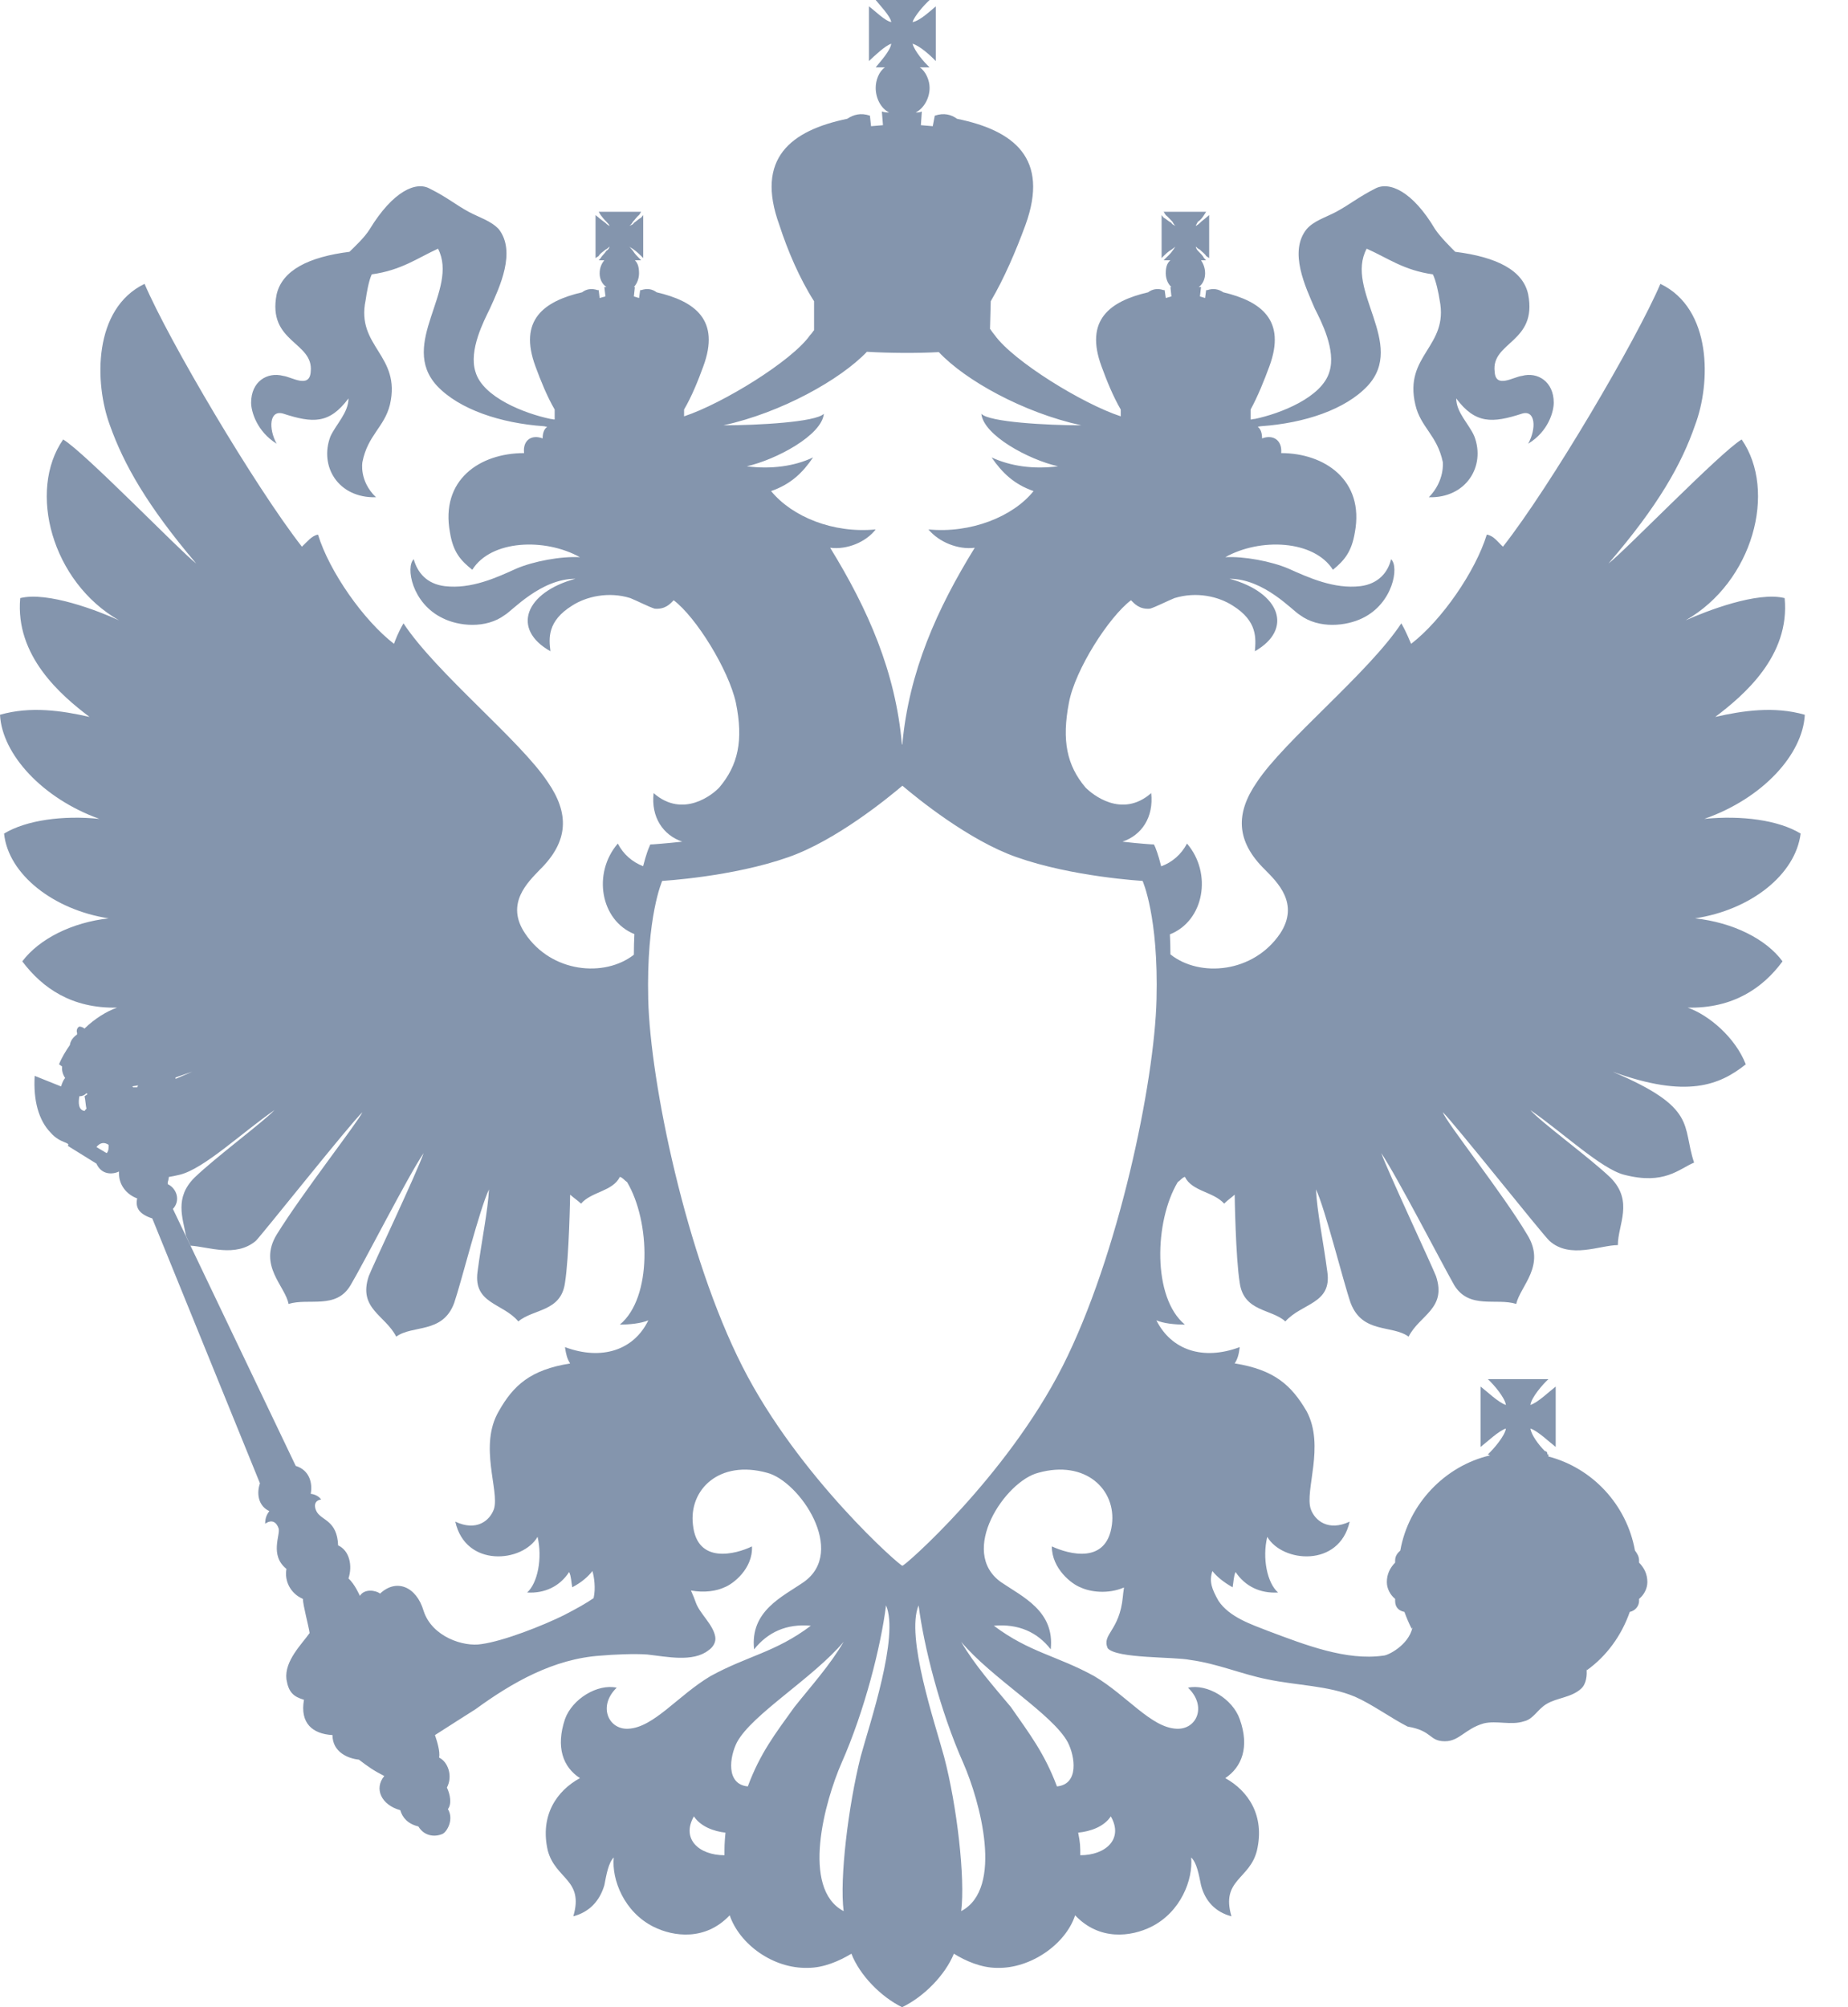 <svg width="35" height="38" viewBox="0 0 35 38" fill="none" xmlns="http://www.w3.org/2000/svg">
<path fill-rule="evenodd" clip-rule="evenodd" d="M20.124 25.867C19.061 27.962 17.114 29.667 17.091 29.642C17.068 29.667 15.121 27.962 14.059 25.867C12.996 23.775 12.315 20.489 12.277 18.919C12.239 17.349 12.542 16.677 12.542 16.677C12.542 16.677 13.871 16.602 14.933 16.227C15.835 15.911 16.816 15.108 17.091 14.875C17.365 15.108 18.349 15.911 19.252 16.227C20.312 16.602 21.64 16.677 21.64 16.677C21.64 16.677 21.944 17.349 21.904 18.919C21.866 20.489 21.184 23.775 20.124 25.867ZM20.223 32.984C20.361 33.252 20.441 33.779 20.018 33.82C19.782 33.191 19.498 32.824 19.146 32.318C18.82 31.927 18.46 31.524 18.203 31.082C18.78 31.77 19.939 32.455 20.223 32.984ZM18.204 36.181C18.283 35.566 18.126 34.191 17.88 33.257C17.71 32.63 17.148 30.981 17.398 30.392C17.497 31.168 17.802 32.382 18.244 33.377C18.557 34.091 19.018 35.753 18.204 36.181ZM16.3 33.257C16.066 34.191 15.899 35.566 15.978 36.181C15.162 35.753 15.625 34.091 15.938 33.377C16.378 32.382 16.683 31.168 16.781 30.392C17.034 30.981 16.471 32.63 16.3 33.257ZM15.045 32.318C14.681 32.824 14.397 33.191 14.163 33.82C13.74 33.779 13.82 33.252 13.958 32.984C14.242 32.455 15.399 31.77 15.978 31.082C15.721 31.524 15.361 31.921 15.045 32.318ZM10.7 25.503C10.721 25.641 10.74 25.722 10.798 25.813C10.043 25.932 9.721 26.231 9.447 26.716C9.062 27.372 9.464 28.219 9.355 28.569C9.278 28.788 9.025 28.998 8.623 28.807C8.818 29.683 9.897 29.583 10.181 29.095C10.277 29.503 10.181 29.972 9.984 30.149C10.319 30.169 10.604 30.031 10.779 29.761C10.819 29.842 10.819 29.953 10.838 30.05C11.024 29.953 11.143 29.842 11.22 29.742C11.25 29.84 11.287 30.069 11.242 30.256C11.098 30.355 10.934 30.447 10.681 30.578C10.277 30.778 9.545 31.066 9.123 31.125C8.778 31.185 8.18 30.985 8.023 30.497C7.885 30.031 7.504 29.882 7.199 30.169C7.121 30.109 6.906 30.069 6.816 30.212C6.816 30.212 6.72 29.991 6.6 29.882C6.68 29.642 6.619 29.354 6.404 29.257C6.385 28.788 6.101 28.788 6.003 28.628C5.944 28.529 5.944 28.407 6.082 28.389C6.024 28.3 5.904 28.281 5.885 28.281C5.923 28.081 5.864 27.833 5.601 27.752L3.275 22.887C3.424 22.728 3.347 22.499 3.177 22.418C3.177 22.418 3.177 22.399 3.177 22.38C3.191 22.342 3.194 22.312 3.198 22.282C3.261 22.271 3.336 22.257 3.403 22.24C3.863 22.129 4.58 21.444 5.199 21.016C4.982 21.245 4.08 21.911 3.679 22.299C3.304 22.677 3.461 23.055 3.522 23.394L3.61 23.583C3.951 23.604 4.461 23.812 4.844 23.493C4.963 23.375 6.64 21.264 6.864 21.056C6.778 21.245 5.718 22.598 5.239 23.375C4.884 23.961 5.405 24.349 5.465 24.686C5.846 24.567 6.366 24.797 6.64 24.33C6.906 23.882 7.72 22.28 8.023 21.83C7.906 22.18 7.042 24.001 6.984 24.16C6.778 24.777 7.297 24.896 7.504 25.305C7.818 25.077 8.385 25.255 8.602 24.667C8.738 24.27 9.083 22.887 9.261 22.518C9.24 22.928 9.123 23.474 9.044 24.079C8.964 24.686 9.524 24.667 9.817 25.017C10.102 24.777 10.623 24.837 10.7 24.289C10.779 23.802 10.798 22.617 10.798 22.617C10.878 22.688 10.917 22.707 11.005 22.787C11.2 22.558 11.604 22.558 11.74 22.28C11.8 22.299 11.819 22.34 11.877 22.38C12.319 23.124 12.356 24.567 11.74 25.077C11.917 25.077 12.143 25.055 12.279 24.996C12.005 25.562 11.396 25.762 10.7 25.503ZM3.641 20.29C3.539 20.332 3.42 20.385 3.325 20.425C3.325 20.417 3.325 20.406 3.325 20.398C3.421 20.362 3.541 20.326 3.641 20.29ZM13.701 8.052C14.801 7.812 15.917 7.186 16.419 6.66C16.835 6.685 17.373 6.689 17.781 6.666C18.277 7.197 19.379 7.812 20.479 8.052C19.841 8.052 18.724 7.992 18.586 7.833C18.626 8.24 19.479 8.701 20.038 8.828C19.575 8.887 19.146 8.828 18.78 8.66C18.98 8.949 19.203 9.168 19.575 9.297C19.184 9.785 18.381 10.101 17.584 10.023C17.781 10.262 18.145 10.411 18.461 10.37C17.745 11.529 17.214 12.717 17.089 14.094L17.084 14.092L17.082 14.097C16.963 12.717 16.436 11.529 15.723 10.37C16.045 10.411 16.401 10.262 16.585 10.023C15.781 10.101 15.005 9.785 14.604 9.297C14.978 9.168 15.202 8.949 15.399 8.66C15.045 8.828 14.604 8.887 14.144 8.828C14.702 8.701 15.566 8.24 15.603 7.833C15.457 7.992 14.341 8.052 13.701 8.052ZM21.038 34.387C21.284 34.815 20.941 35.123 20.46 35.123C20.46 34.956 20.46 34.896 20.42 34.695C20.644 34.673 20.906 34.588 21.038 34.387ZM13.721 35.123C13.24 35.123 12.897 34.815 13.142 34.387C13.269 34.58 13.522 34.672 13.74 34.695C13.721 34.896 13.721 34.956 13.721 35.123ZM2.599 20.585C2.573 20.585 2.548 20.585 2.521 20.585C2.517 20.579 2.512 20.572 2.506 20.566C2.542 20.558 2.58 20.558 2.613 20.547C2.611 20.56 2.605 20.572 2.599 20.585ZM2.02 21.831L1.826 21.715C1.903 21.623 1.981 21.623 2.058 21.674C2.058 21.734 2.058 21.793 2.02 21.831ZM1.638 20.994C1.62 20.994 1.62 21.014 1.601 21.032C1.482 21.014 1.482 20.873 1.503 20.754C1.559 20.754 1.601 20.735 1.638 20.695L1.657 20.716L1.601 20.754C1.62 20.835 1.62 20.914 1.638 20.994ZM34.103 15.781C33.682 15.525 32.986 15.433 32.279 15.503C33.388 15.115 34.143 14.28 34.182 13.532C33.605 13.365 33.005 13.454 32.486 13.573C33.024 13.165 33.906 12.419 33.8 11.323C33.281 11.194 32.328 11.564 31.925 11.744C33.201 11.016 33.661 9.295 32.986 8.32C32.585 8.559 30.759 10.447 30.464 10.668C31.407 9.573 31.849 8.786 32.103 8.05C32.407 7.246 32.425 5.843 31.447 5.374C30.985 6.45 29.366 9.204 28.465 10.35C28.366 10.26 28.287 10.14 28.159 10.121C27.944 10.819 27.305 11.744 26.726 12.189C26.697 12.13 26.639 11.971 26.54 11.801C25.923 12.737 24.323 14.02 23.805 14.807C23.401 15.393 23.401 15.922 23.961 16.468C24.187 16.698 24.618 17.106 24.246 17.672C23.739 18.423 22.721 18.51 22.167 18.068C22.167 17.935 22.163 17.808 22.157 17.689C22.809 17.432 22.962 16.53 22.481 15.97C22.374 16.175 22.2 16.326 21.992 16.401C21.935 16.168 21.884 16.053 21.881 16.042L21.855 15.987L21.799 15.985C21.793 15.983 21.58 15.972 21.259 15.934C21.621 15.813 21.853 15.474 21.803 15.015C21.245 15.503 20.684 15.037 20.557 14.907C20.205 14.489 20.107 14.02 20.245 13.303C20.362 12.677 21 11.682 21.42 11.364C21.481 11.423 21.577 11.542 21.782 11.523C21.901 11.485 22.098 11.383 22.244 11.323C22.667 11.194 23.079 11.294 23.345 11.464C23.823 11.761 23.784 12.089 23.767 12.329C24.499 11.912 24.246 11.215 23.286 10.957C23.942 10.957 24.482 11.564 24.618 11.642C24.982 11.912 25.501 11.852 25.804 11.703C26.386 11.423 26.502 10.727 26.346 10.587C26.287 10.838 26.101 11.056 25.764 11.097C25.266 11.156 24.784 10.935 24.403 10.765C24.081 10.627 23.558 10.528 23.206 10.549C23.863 10.18 24.884 10.22 25.245 10.787C25.463 10.608 25.599 10.447 25.66 10.08C25.846 9.087 25.081 8.578 24.265 8.578C24.286 8.339 24.118 8.219 23.903 8.3C23.903 8.198 23.876 8.12 23.821 8.08C23.84 8.077 23.865 8.069 23.882 8.069C24.706 8.012 25.482 7.753 25.902 7.305C26.639 6.507 25.463 5.493 25.884 4.708C26.287 4.886 26.582 5.116 27.138 5.194C27.197 5.315 27.247 5.553 27.266 5.682C27.444 6.569 26.582 6.717 26.806 7.662C26.904 8.09 27.22 8.238 27.326 8.748C27.326 8.748 27.367 9.104 27.061 9.414C27.768 9.433 28.14 8.826 27.923 8.26C27.826 8.031 27.58 7.81 27.58 7.543C27.944 8.031 28.268 8.012 28.826 7.831C29.081 7.753 29.102 8.112 28.943 8.4C29.326 8.168 29.427 7.791 29.427 7.623C29.427 7.224 29.121 7.036 28.826 7.116C28.661 7.135 28.326 7.365 28.308 7.036C28.238 6.469 29.121 6.488 28.943 5.574C28.847 5.116 28.345 4.865 27.561 4.767C27.483 4.687 27.287 4.498 27.18 4.339C26.75 3.614 26.306 3.425 26.04 3.573C25.727 3.732 25.562 3.872 25.307 4.01C25.099 4.12 24.884 4.18 24.746 4.339C24.403 4.767 24.727 5.434 24.902 5.843C25.022 6.081 25.307 6.628 25.179 7.036C25.041 7.523 24.246 7.831 23.767 7.931C23.735 7.931 23.717 7.942 23.686 7.942V7.753C23.823 7.502 23.942 7.205 24.041 6.936C24.365 6.059 23.882 5.703 23.169 5.534C23.079 5.474 22.981 5.453 22.864 5.493H22.843L22.824 5.642L22.726 5.612L22.747 5.434H22.704C22.786 5.374 22.824 5.274 22.824 5.175C22.824 5.067 22.786 4.986 22.747 4.927H22.843L22.803 4.886C22.786 4.846 22.747 4.808 22.686 4.746C22.667 4.727 22.648 4.687 22.648 4.668C22.667 4.687 22.686 4.708 22.726 4.727C22.765 4.767 22.824 4.808 22.843 4.846L22.901 4.886V4.072L22.843 4.12C22.824 4.14 22.765 4.18 22.726 4.22C22.686 4.261 22.667 4.261 22.648 4.28C22.648 4.261 22.667 4.239 22.686 4.199C22.747 4.161 22.786 4.099 22.803 4.072L22.843 4.01H22.039L22.079 4.072C22.117 4.099 22.167 4.161 22.207 4.199C22.226 4.239 22.244 4.261 22.265 4.28C22.244 4.261 22.207 4.261 22.186 4.22C22.117 4.18 22.079 4.14 22.039 4.12L22 4.072V4.886L22.039 4.846C22.079 4.808 22.117 4.767 22.186 4.727C22.207 4.708 22.244 4.687 22.265 4.668C22.244 4.687 22.226 4.727 22.207 4.746C22.167 4.808 22.117 4.846 22.079 4.886L22.039 4.927H22.167C22.098 4.986 22.079 5.067 22.079 5.175C22.079 5.274 22.117 5.374 22.186 5.434H22.167L22.186 5.612L22.079 5.642L22.058 5.493H22.039C21.922 5.453 21.824 5.474 21.744 5.534C21.018 5.703 20.538 6.059 20.862 6.936C20.96 7.205 21.08 7.502 21.226 7.753V7.882C20.498 7.643 19.193 6.836 18.842 6.348C18.802 6.299 18.773 6.259 18.754 6.229L18.75 6.231L18.764 5.703C19.017 5.274 19.243 4.746 19.421 4.261C19.881 2.996 19.203 2.47 18.126 2.249C18.018 2.171 17.88 2.13 17.704 2.19L17.666 2.389L17.441 2.37L17.459 2.111C17.42 2.13 17.382 2.13 17.342 2.13C17.497 2.052 17.606 1.86 17.606 1.663C17.606 1.524 17.537 1.354 17.42 1.275H17.606C17.497 1.175 17.321 0.966 17.283 0.828C17.42 0.866 17.627 1.055 17.723 1.156V0.121C17.627 0.199 17.42 0.398 17.283 0.418C17.321 0.301 17.497 0.1 17.606 0H16.585C16.664 0.1 16.861 0.301 16.88 0.418C16.761 0.398 16.566 0.199 16.457 0.121V1.156C16.566 1.055 16.761 0.866 16.88 0.828C16.861 0.966 16.664 1.175 16.585 1.275H16.761C16.644 1.354 16.585 1.524 16.585 1.663C16.585 1.86 16.683 2.052 16.84 2.13C16.8 2.13 16.761 2.13 16.702 2.111L16.723 2.37L16.497 2.389L16.476 2.19C16.3 2.13 16.165 2.171 16.045 2.249C14.979 2.47 14.299 2.996 14.761 4.261C14.918 4.746 15.144 5.274 15.418 5.703V6.251C15.399 6.27 15.378 6.31 15.34 6.348C14.997 6.836 13.682 7.643 12.956 7.882V7.753C13.103 7.502 13.222 7.205 13.32 6.936C13.645 6.059 13.164 5.703 12.437 5.534C12.356 5.474 12.262 5.453 12.143 5.493H12.124L12.103 5.642L12.005 5.612L12.024 5.434H12.005C12.063 5.374 12.103 5.274 12.103 5.175C12.103 5.067 12.084 4.986 12.024 4.927H12.143L12.103 4.886C12.063 4.846 12.024 4.808 11.986 4.746C11.967 4.727 11.938 4.687 11.917 4.668C11.938 4.687 11.986 4.708 12.005 4.727C12.063 4.767 12.103 4.808 12.143 4.846L12.182 4.886V4.072L12.143 4.12C12.103 4.14 12.063 4.18 12.005 4.22C11.986 4.261 11.938 4.261 11.917 4.28C11.938 4.261 11.967 4.239 11.986 4.199C12.024 4.161 12.063 4.099 12.103 4.072L12.143 4.01H11.339L11.377 4.072C11.396 4.099 11.446 4.161 11.486 4.199C11.524 4.239 11.543 4.261 11.543 4.28C11.524 4.261 11.505 4.261 11.467 4.22C11.417 4.18 11.357 4.14 11.339 4.12L11.279 4.072V4.886L11.339 4.846C11.357 4.808 11.417 4.767 11.467 4.727C11.505 4.708 11.524 4.687 11.543 4.668C11.543 4.687 11.524 4.727 11.486 4.746C11.446 4.808 11.396 4.846 11.377 4.886L11.339 4.927H11.446C11.396 4.986 11.357 5.067 11.357 5.175C11.357 5.274 11.396 5.374 11.486 5.434H11.446L11.467 5.612L11.357 5.642L11.339 5.493H11.319C11.199 5.453 11.103 5.474 11.024 5.534C10.298 5.703 9.817 6.059 10.141 6.936C10.24 7.205 10.359 7.502 10.505 7.753V7.942C10.474 7.942 10.447 7.931 10.425 7.931C9.945 7.831 9.141 7.523 9.004 7.036C8.876 6.628 9.162 6.081 9.278 5.843C9.464 5.434 9.779 4.767 9.447 4.339C9.298 4.18 9.083 4.12 8.876 4.01C8.623 3.872 8.464 3.732 8.142 3.573C7.884 3.425 7.445 3.614 7.002 4.339C6.906 4.498 6.699 4.687 6.619 4.767C5.845 4.865 5.345 5.116 5.239 5.574C5.059 6.488 5.944 6.469 5.885 7.036C5.864 7.365 5.523 7.135 5.364 7.116C5.059 7.036 4.756 7.224 4.756 7.623C4.756 7.791 4.865 8.168 5.239 8.4C5.082 8.112 5.101 7.753 5.364 7.831C5.923 8.012 6.236 8.031 6.6 7.543C6.6 7.81 6.366 8.031 6.259 8.26C6.042 8.826 6.404 9.433 7.121 9.414C6.797 9.104 6.864 8.748 6.864 8.748C6.964 8.238 7.278 8.09 7.385 7.662C7.603 6.717 6.738 6.569 6.925 5.682C6.943 5.553 6.983 5.315 7.041 5.194C7.603 5.116 7.905 4.886 8.296 4.708C8.7 5.493 7.541 6.507 8.277 7.305C8.7 7.753 9.485 8.012 10.298 8.069C10.315 8.069 10.342 8.08 10.363 8.082C10.306 8.12 10.277 8.198 10.277 8.3C10.064 8.219 9.897 8.339 9.926 8.578C9.083 8.578 8.338 9.087 8.522 10.08C8.581 10.447 8.719 10.608 8.945 10.787C9.298 10.22 10.319 10.18 10.984 10.549C10.622 10.528 10.101 10.627 9.779 10.765C9.405 10.935 8.926 11.156 8.426 11.097C8.081 11.056 7.905 10.838 7.836 10.587C7.68 10.727 7.797 11.423 8.385 11.703C8.679 11.852 9.2 11.912 9.562 11.642C9.7 11.564 10.24 10.957 10.898 10.957C9.945 11.215 9.679 11.912 10.425 12.329C10.396 12.089 10.359 11.761 10.838 11.464C11.103 11.294 11.524 11.194 11.938 11.323C12.084 11.383 12.279 11.485 12.398 11.523C12.603 11.542 12.701 11.423 12.759 11.364C13.182 11.682 13.799 12.677 13.937 13.303C14.084 14.02 13.977 14.489 13.624 14.907C13.506 15.037 12.937 15.503 12.379 15.015C12.327 15.471 12.559 15.811 12.921 15.934C12.597 15.97 12.379 15.983 12.373 15.985L12.316 15.987L12.293 16.042C12.287 16.053 12.239 16.168 12.18 16.399C11.977 16.32 11.806 16.174 11.701 15.97C11.22 16.528 11.369 17.424 12.015 17.684C12.009 17.808 12.005 17.939 12.005 18.075C11.45 18.508 10.443 18.419 9.945 17.672C9.562 17.106 10.003 16.698 10.221 16.468C10.779 15.922 10.779 15.393 10.375 14.807C9.857 14.02 8.257 12.737 7.642 11.801C7.541 11.971 7.483 12.13 7.462 12.189C6.885 11.744 6.236 10.819 6.023 10.121C5.904 10.14 5.816 10.26 5.718 10.35C4.825 9.204 3.198 6.45 2.738 5.374C1.765 5.843 1.784 7.246 2.081 8.05C2.342 8.786 2.786 9.573 3.716 10.668C3.423 10.447 1.6 8.559 1.196 8.32C0.52 9.295 0.981 11.016 2.254 11.744C1.863 11.564 0.901 11.194 0.383 11.323C0.284 12.419 1.156 13.165 1.696 13.573C1.177 13.454 0.579 13.365 0 13.532C0.039 14.28 0.803 15.115 1.882 15.503C1.196 15.433 0.5 15.525 0.077 15.781C0.157 16.558 1.02 17.226 2.058 17.386C1.361 17.464 0.744 17.774 0.422 18.2C0.803 18.707 1.361 19.095 2.217 19.076C2.02 19.146 1.794 19.284 1.6 19.473C1.579 19.454 1.539 19.435 1.502 19.435C1.46 19.454 1.443 19.514 1.46 19.553C1.46 19.553 1.46 19.553 1.46 19.583C1.378 19.643 1.332 19.711 1.324 19.783C1.244 19.898 1.163 20.033 1.118 20.15C1.139 20.16 1.156 20.18 1.177 20.19C1.169 20.258 1.184 20.334 1.234 20.409C1.196 20.449 1.177 20.509 1.156 20.568L0.657 20.368C0.629 20.829 0.73 21.209 0.96 21.444C1.139 21.652 1.343 21.622 1.284 21.693L1.826 22.029C1.922 22.24 2.118 22.24 2.254 22.18C2.254 22.18 2.254 22.199 2.254 22.221C2.254 22.439 2.403 22.617 2.598 22.688C2.56 22.868 2.637 22.986 2.884 23.067L4.923 28.081C4.844 28.319 4.923 28.529 5.101 28.607C5.059 28.666 5.022 28.728 5.022 28.847C5.101 28.788 5.218 28.766 5.277 28.936C5.314 29.054 5.101 29.443 5.425 29.702C5.383 29.931 5.502 30.169 5.737 30.27C5.737 30.389 5.845 30.778 5.864 30.916C5.718 31.125 5.383 31.444 5.425 31.792C5.465 32.042 5.561 32.121 5.757 32.18C5.678 32.627 5.923 32.827 6.297 32.848C6.297 33.175 6.6 33.294 6.797 33.313C6.983 33.453 7.062 33.512 7.278 33.623C7.081 33.861 7.219 34.17 7.581 34.27C7.621 34.408 7.719 34.528 7.924 34.578C8.043 34.777 8.257 34.777 8.385 34.717C8.464 34.678 8.602 34.448 8.483 34.249C8.562 34.149 8.522 33.96 8.464 33.842C8.581 33.623 8.483 33.353 8.317 33.275C8.338 33.154 8.277 32.965 8.238 32.848C8.522 32.668 8.876 32.439 9.004 32.36C9.7 31.853 10.484 31.403 11.377 31.344C11.603 31.323 12.024 31.304 12.262 31.323C12.624 31.363 13.124 31.474 13.417 31.244C13.506 31.185 13.565 31.085 13.546 30.985C13.506 30.756 13.261 30.557 13.182 30.349C13.161 30.286 13.124 30.194 13.086 30.111C13.341 30.158 13.575 30.12 13.722 30.05C13.879 29.991 14.261 29.702 14.242 29.276C13.937 29.424 13.201 29.623 13.124 28.866C13.044 28.2 13.624 27.633 14.527 27.882C15.144 28.04 16.045 29.373 15.221 29.952C14.819 30.23 14.203 30.497 14.282 31.225C14.546 30.897 14.897 30.737 15.357 30.778C14.682 31.285 14.163 31.344 13.456 31.732C12.839 32.099 12.379 32.709 11.896 32.728C11.524 32.747 11.319 32.299 11.68 31.951C11.319 31.872 10.838 32.161 10.7 32.547C10.524 33.075 10.66 33.453 10.984 33.663C10.545 33.901 10.221 34.37 10.375 35.036C10.524 35.583 11.064 35.583 10.858 36.279C11.162 36.199 11.357 35.99 11.446 35.691C11.486 35.484 11.524 35.265 11.624 35.165C11.582 35.583 11.819 36.199 12.379 36.478C12.759 36.667 13.36 36.746 13.82 36.26C14.006 36.807 14.642 37.274 15.301 37.255C15.604 37.255 15.899 37.123 16.125 36.987C16.282 37.393 16.683 37.803 17.085 38C17.497 37.803 17.9 37.393 18.066 36.987C18.283 37.123 18.587 37.255 18.881 37.255C19.517 37.274 20.184 36.807 20.362 36.26C20.822 36.746 21.42 36.667 21.803 36.478C22.364 36.199 22.598 35.583 22.56 35.165C22.667 35.265 22.704 35.484 22.747 35.691C22.824 35.99 23.018 36.199 23.323 36.279C23.119 35.583 23.669 35.583 23.805 35.036C23.961 34.37 23.637 33.901 23.206 33.663C23.52 33.453 23.669 33.075 23.48 32.547C23.345 32.161 22.864 31.872 22.5 31.951C22.864 32.299 22.667 32.747 22.284 32.728C21.803 32.709 21.343 32.099 20.724 31.732C20.019 31.344 19.499 31.285 18.823 30.778C19.283 30.737 19.647 30.897 19.9 31.225C19.979 30.497 19.363 30.23 18.958 29.952C18.145 29.373 19.038 28.04 19.666 27.882C20.557 27.633 21.146 28.2 21.059 28.866C20.96 29.623 20.245 29.424 19.921 29.276C19.921 29.702 20.302 29.991 20.46 30.05C20.645 30.139 20.983 30.185 21.288 30.054C21.278 30.128 21.266 30.209 21.266 30.23C21.205 30.878 20.862 30.936 20.979 31.204C21.146 31.403 22.244 31.363 22.539 31.425C23.06 31.495 23.502 31.692 24.001 31.792C24.559 31.91 25.158 31.91 25.66 32.121C25.982 32.261 26.346 32.528 26.659 32.687C27.138 32.768 27.061 32.965 27.367 32.965C27.64 32.965 27.747 32.728 28.101 32.627C28.345 32.568 28.619 32.668 28.864 32.587C29.042 32.547 29.121 32.36 29.288 32.261C29.485 32.14 29.759 32.14 29.945 31.97C30.043 31.883 30.062 31.713 30.047 31.594L30.052 31.622C30.426 31.355 30.71 30.966 30.867 30.516C30.965 30.497 31.043 30.409 31.043 30.309C31.043 30.29 31.043 30.27 31.043 30.27C31.141 30.19 31.2 30.069 31.2 29.952C31.2 29.802 31.141 29.683 31.043 29.583C31.043 29.583 31.043 29.562 31.043 29.542C31.043 29.464 31.003 29.405 30.965 29.354C30.809 28.488 30.161 27.792 29.326 27.574C29.326 27.553 29.326 27.553 29.326 27.534H29.307C29.307 27.493 29.288 27.472 29.259 27.472C29.14 27.353 29.002 27.166 28.985 27.045C29.121 27.086 29.347 27.304 29.464 27.393V26.25C29.347 26.339 29.121 26.558 28.985 26.598C29.002 26.458 29.217 26.209 29.326 26.11H28.18C28.287 26.209 28.502 26.458 28.521 26.598C28.385 26.558 28.159 26.339 28.042 26.25V27.393C28.159 27.304 28.385 27.086 28.521 27.045C28.502 27.185 28.287 27.434 28.18 27.534L28.22 27.553C27.367 27.752 26.678 28.469 26.521 29.354C26.463 29.405 26.423 29.464 26.423 29.542C26.423 29.562 26.423 29.583 26.423 29.583C26.325 29.683 26.266 29.802 26.266 29.952C26.266 30.069 26.325 30.19 26.423 30.27C26.423 30.27 26.423 30.29 26.423 30.309C26.423 30.438 26.502 30.497 26.599 30.516C26.639 30.627 26.686 30.737 26.737 30.837C26.737 30.826 26.737 30.826 26.75 30.816C26.678 31.144 26.287 31.344 26.199 31.344C25.501 31.444 24.727 31.144 24.02 30.878C23.708 30.756 23.286 30.618 23.079 30.309C22.951 30.084 22.897 29.942 22.962 29.742C23.039 29.842 23.169 29.952 23.345 30.05C23.363 29.952 23.363 29.842 23.401 29.761C23.581 30.03 23.863 30.169 24.206 30.149C24.001 29.971 23.903 29.503 24.001 29.095C24.286 29.583 25.365 29.683 25.562 28.807C25.158 28.997 24.902 28.788 24.825 28.569C24.706 28.219 25.099 27.372 24.746 26.716C24.461 26.23 24.14 25.931 23.384 25.812C23.443 25.722 23.462 25.641 23.48 25.503C22.786 25.762 22.186 25.562 21.901 24.996C22.039 25.055 22.244 25.077 22.441 25.077C21.824 24.567 21.862 23.124 22.305 22.38C22.364 22.34 22.383 22.299 22.441 22.28C22.577 22.558 22.981 22.558 23.185 22.787C23.265 22.707 23.305 22.688 23.384 22.617C23.384 22.617 23.401 23.802 23.48 24.289C23.558 24.837 24.081 24.777 24.344 25.017C24.658 24.667 25.227 24.686 25.139 24.079C25.059 23.474 24.942 22.927 24.924 22.517C25.099 22.887 25.442 24.27 25.58 24.667C25.804 25.255 26.365 25.077 26.678 25.305C26.885 24.896 27.404 24.777 27.197 24.16C27.138 24.001 26.287 22.18 26.16 21.83C26.463 22.28 27.287 23.881 27.542 24.33C27.826 24.796 28.345 24.567 28.717 24.686C28.789 24.349 29.288 23.96 28.925 23.375C28.465 22.598 27.386 21.244 27.326 21.056C27.542 21.264 29.217 23.375 29.347 23.493C29.738 23.842 30.307 23.572 30.641 23.572C30.641 23.186 30.945 22.747 30.506 22.299C30.102 21.911 29.18 21.244 28.985 21.016C29.6 21.444 30.328 22.129 30.759 22.24C31.524 22.439 31.798 22.129 32.085 22.01C31.849 21.304 32.162 20.977 30.543 20.29C31.944 20.797 32.564 20.547 33.064 20.15C32.867 19.643 32.367 19.217 31.963 19.076C32.819 19.095 33.388 18.707 33.76 18.2C33.446 17.774 32.819 17.464 32.103 17.386C33.162 17.226 34.005 16.558 34.103 15.781Z" fill="#8495AD"/>
</svg>
